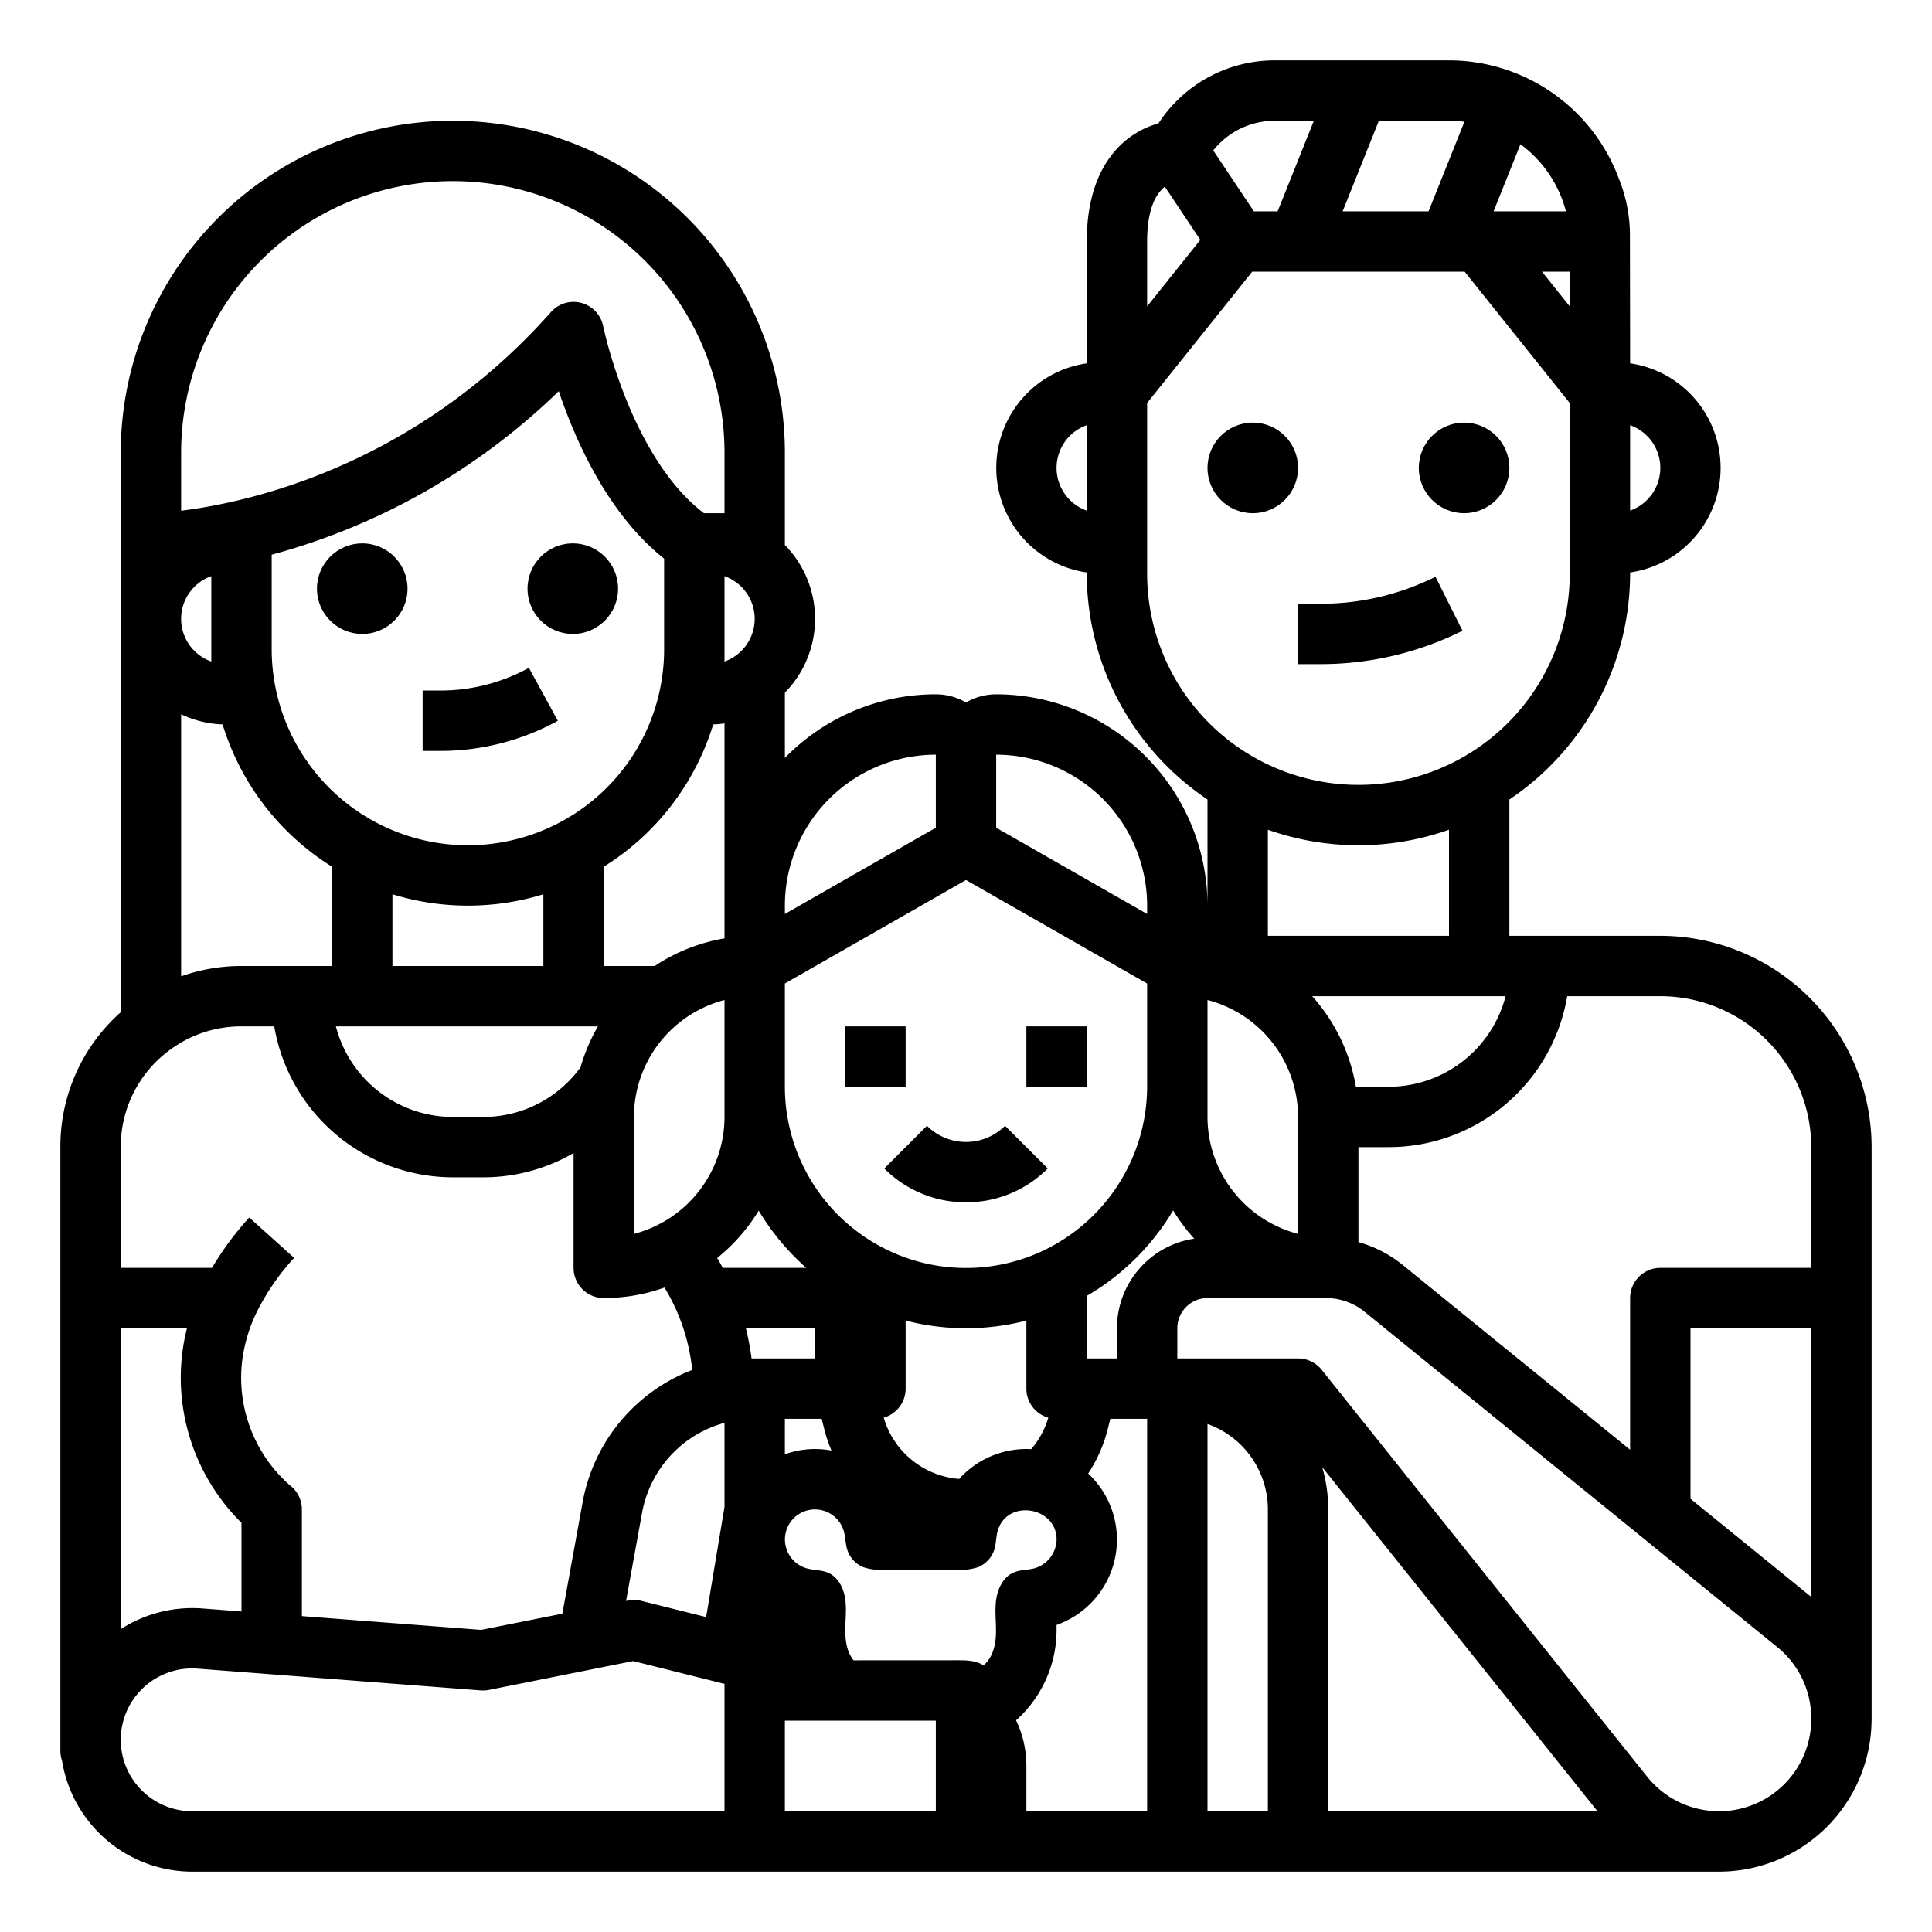 <?xml version="1.0"?>
<svg xmlns="http://www.w3.org/2000/svg" viewBox="0 0 512 512" width="512" height="512"><g id="Outline"><circle cx="96" cy="156" r="12"/><circle cx="151.799" cy="156" r="12"/><path d="M116.889,183H112v16h4.889a64.729,64.729,0,0,0,30.95-7.981l-7.678-14.038A48.674,48.674,0,0,1,116.889,183Z"/><path d="M440,248H400V211.876A72.274,72.274,0,0,0,432,152v-.29a28,28,0,0,0,0-55.42V96l-.052-34.253c0-.041,0-.082,0-.122A40.656,40.656,0,0,0,429,47.291l-.022-.045A48.076,48.076,0,0,0,384,16H337.889A36.7,36.7,0,0,0,307,32.707C298.61,34.973,288,43.189,288,64V96.29a28,28,0,0,0,0,55.42V152a72.27,72.27,0,0,0,32,59.875V240a56.063,56.063,0,0,0-56-56,15.883,15.883,0,0,0-8,2.165A15.883,15.883,0,0,0,248,184a55.82,55.82,0,0,0-40,16.862V183.569a27.935,27.935,0,0,0-.021-39.16c.007-.136.021-.271.021-.409V120a88,88,0,0,0-176,0V268.245A47.546,47.546,0,0,0,16,304V464a7.961,7.961,0,0,0,.442,2.6A34.977,34.977,0,0,0,50.925,496H455.581a40.459,40.459,0,0,0,40.408-40H496V304A56.063,56.063,0,0,0,440,248Zm-8-135.314a12,12,0,0,1,0,22.628ZM288,135.314a12,12,0,0,1,0-22.628Zm48,84.573a72.078,72.078,0,0,0,48,0V248H336ZM399,264a32.058,32.058,0,0,1-31,24h-8.679a47.866,47.866,0,0,0-11.582-24ZM416,81.191,408.646,72h7.332Zm-13.069-42.97A32.1,32.1,0,0,1,414.988,56h-19.17ZM365.416,32H384a32.187,32.187,0,0,1,4.083.26L378.584,56H355.816Zm-27.527,0h10.3l-9.6,24h-6.3L321.522,39.861A20.819,20.819,0,0,1,337.889,32ZM304,64c0-8.776,2.435-12.744,4.694-14.537l9.4,14.107L304,81.193Zm0,88V106.806L331.845,72h56.31L416,106.807V152a56,56,0,1,1-112,0Zm16,113.013A32.054,32.054,0,0,1,344,296v30.987A32.054,32.054,0,0,1,320,296Zm-3.514,63.247A24.035,24.035,0,0,0,296,352v8h-8V343.424a64.242,64.242,0,0,0,22.9-22.652A48.3,48.3,0,0,0,316.486,328.26ZM264,200a40.045,40.045,0,0,1,40,40v2.215l-40-22.858Zm-56,40a40.045,40.045,0,0,1,40-40v19.357l-40,22.858Zm0,20.643,48-27.429,48,27.429V288a48.262,48.262,0,0,1-27.434,43.385,47.895,47.895,0,0,1-47.989-3.987A48.071,48.071,0,0,1,208,288ZM277.81,375.7a22.5,22.5,0,0,1-4.53,8.343c-.054,0-.107-.009-.16-.012a23.994,23.994,0,0,0-18.938,7.9,22.7,22.7,0,0,1-19.991-16.23A8,8,0,0,0,240,368V349.966a63.947,63.947,0,0,0,32,0V368A8,8,0,0,0,277.81,375.7Zm-57.464,8.71a23.875,23.875,0,0,0-5.453-.379A23.406,23.406,0,0,0,208,385.412V376h9.754l.665,2.66A39,39,0,0,0,220.346,384.406ZM213.679,336H191.553q-.72-1.323-1.5-2.612a48.377,48.377,0,0,0,11.016-12.566A64.076,64.076,0,0,0,213.679,336Zm-55.221-64a47.655,47.655,0,0,0-4.615,10.863,32.522,32.522,0,0,1-3.22,3.76A31.787,31.787,0,0,1,128,296h-8a32.058,32.058,0,0,1-30.988-24ZM104,256V236.991a67.983,67.983,0,0,0,40,0V256Zm44.254-38A52,52,0,0,1,72,172V147a174.223,174.223,0,0,0,76.073-43.337c4.44,13.2,13.064,32.572,27.927,44.387V172A51.9,51.9,0,0,1,148.254,218ZM160,229.69a67.814,67.814,0,0,0,29.01-37.716,28.027,28.027,0,0,0,2.99-.264v56.969A47.711,47.711,0,0,0,173.507,256H160ZM168,296a32.054,32.054,0,0,1,24-30.987V296a32.054,32.054,0,0,1-24,30.987Zm32-132a12.02,12.02,0,0,1-8,11.314V152.686A12.02,12.02,0,0,1,200,164ZM48,120a72,72,0,0,1,144,0v16h-5.447C167.07,121.2,159.915,86.78,159.845,86.431a8,8,0,0,0-13.83-3.74C109.676,123.664,65.754,133.152,48,135.344Zm8,32.686v22.628a12,12,0,0,1,0-22.628Zm-8,36.607a27.8,27.8,0,0,0,10.989,2.681A67.807,67.807,0,0,0,88,229.691V256H64a47.852,47.852,0,0,0-16,2.736ZM32,304a31.753,31.753,0,0,1,12.738-25.553c.04-.029.08-.058.119-.089h0A31.758,31.758,0,0,1,64,272h8.679A48.07,48.07,0,0,0,120,312h8a47.684,47.684,0,0,0,24-6.427V336a8,8,0,0,0,8,8,47.793,47.793,0,0,0,16.092-2.783,51.87,51.87,0,0,1,7.352,21.845c-.548.21-1.1.421-1.637.652a46.449,46.449,0,0,0-25.966,28.6,44.672,44.672,0,0,0-1.432,5.738l-5.378,29.585-21.518,4.3L80,428.283V400a8,8,0,0,0-3.2-6.4,37.97,37.97,0,0,1-12.816-26.112,37.318,37.318,0,0,1,.248-7.282,41.524,41.524,0,0,1,3.908-12.695,62.3,62.3,0,0,1,9.807-14.158L66.054,322.647A82.465,82.465,0,0,0,56.176,336H32Zm0,48H49.548a54.153,54.153,0,0,0-1.178,6.105,53.253,53.253,0,0,0-.354,10.4A54.187,54.187,0,0,0,64,403.568v23.485l-10.4-.8A35.05,35.05,0,0,0,32,431.74ZM192,480H50.925A18.946,18.946,0,0,1,32,461.075a18.929,18.929,0,0,1,18.877-18.927q.745,0,1.5.058l75.01,5.771a8.153,8.153,0,0,0,2.183-.132l38.236-7.648L192,446.246Zm0-80.662-4.866,29.2-17.194-4.3a7.993,7.993,0,0,0-3.509-.084l-.525.105,4.249-23.369a29.059,29.059,0,0,1,.934-3.733A30.261,30.261,0,0,1,192,377.071Zm7.179-39.316A77.894,77.894,0,0,0,197.672,352H216v8H200C199.726,360,199.453,360.017,199.179,360.022ZM248,480H208V456h40Zm15.978-55.979c-.4,3.017.066,6.079-.046,9.12s-.949,6.292-3.316,8.2c-1.973-1.312-4.5-1.356-6.866-1.356L226.218,440c-1.784-2.182-2.219-5.166-2.21-7.985s.391-5.657-.041-8.441-1.881-5.627-4.46-6.763c-1.811-.8-3.9-.649-5.794-1.211a7.956,7.956,0,1,1,9.893-9.872c.486,1.654.427,3.435.961,5.074a7.411,7.411,0,0,0,4.214,4.51,14.651,14.651,0,0,0,5.51.707l19.343,0a14.825,14.825,0,0,0,5.594-.72,7.489,7.489,0,0,0,4.284-4.679c.488-1.594.425-3.314.881-4.918,2.411-8.484,15.408-6.524,15.615,2.106a8.114,8.114,0,0,1-5.676,7.753c-1.844.536-3.861.393-5.633,1.134C265.9,417.866,264.385,420.988,263.978,424.021ZM304,480H272V468a27.86,27.86,0,0,0-2.736-12.1A32.116,32.116,0,0,0,280,432v-1.37a23.33,23.33,0,0,0,3.987-1.845,23.944,23.944,0,0,0,4.389-38.28,38.535,38.535,0,0,0,5.205-11.845l.665-2.66H304Zm32,0H320V377.371A24.042,24.042,0,0,1,336,400Zm16,0V400a39.832,39.832,0,0,0-1.609-11.2L423.355,480Zm128-24.419a24.419,24.419,0,0,1-43.486,15.255L350.247,363A8,8,0,0,0,344,360H312v-8a8.009,8.009,0,0,1,8-8h31.437a16.174,16.174,0,0,1,10.165,3.609l109.377,88.87A24.319,24.319,0,0,1,480,455.431Zm0-32.389-32-26V352h32ZM480,336H440a8,8,0,0,0-8,8v40.192l-60.309-49A32.168,32.168,0,0,0,360,329.175V304h8a48.011,48.011,0,0,0,47.326-40H440a40.045,40.045,0,0,1,40,40Z"/><rect x="224" y="272" width="16" height="16"/><rect x="272" y="272" width="16" height="16"/><path d="M256,318.628a30.428,30.428,0,0,0,21.657-8.972l-11.314-11.312a14.628,14.628,0,0,1-20.686,0l-11.314,11.312A30.428,30.428,0,0,0,256,318.628Z"/><circle cx="388" cy="124" r="12"/><circle cx="332" cy="124" r="12"/><path d="M344,176h6.111a84.213,84.213,0,0,0,37.467-8.845l-7.156-14.31A68.138,68.138,0,0,1,350.111,160H344Z"/></g></svg>
